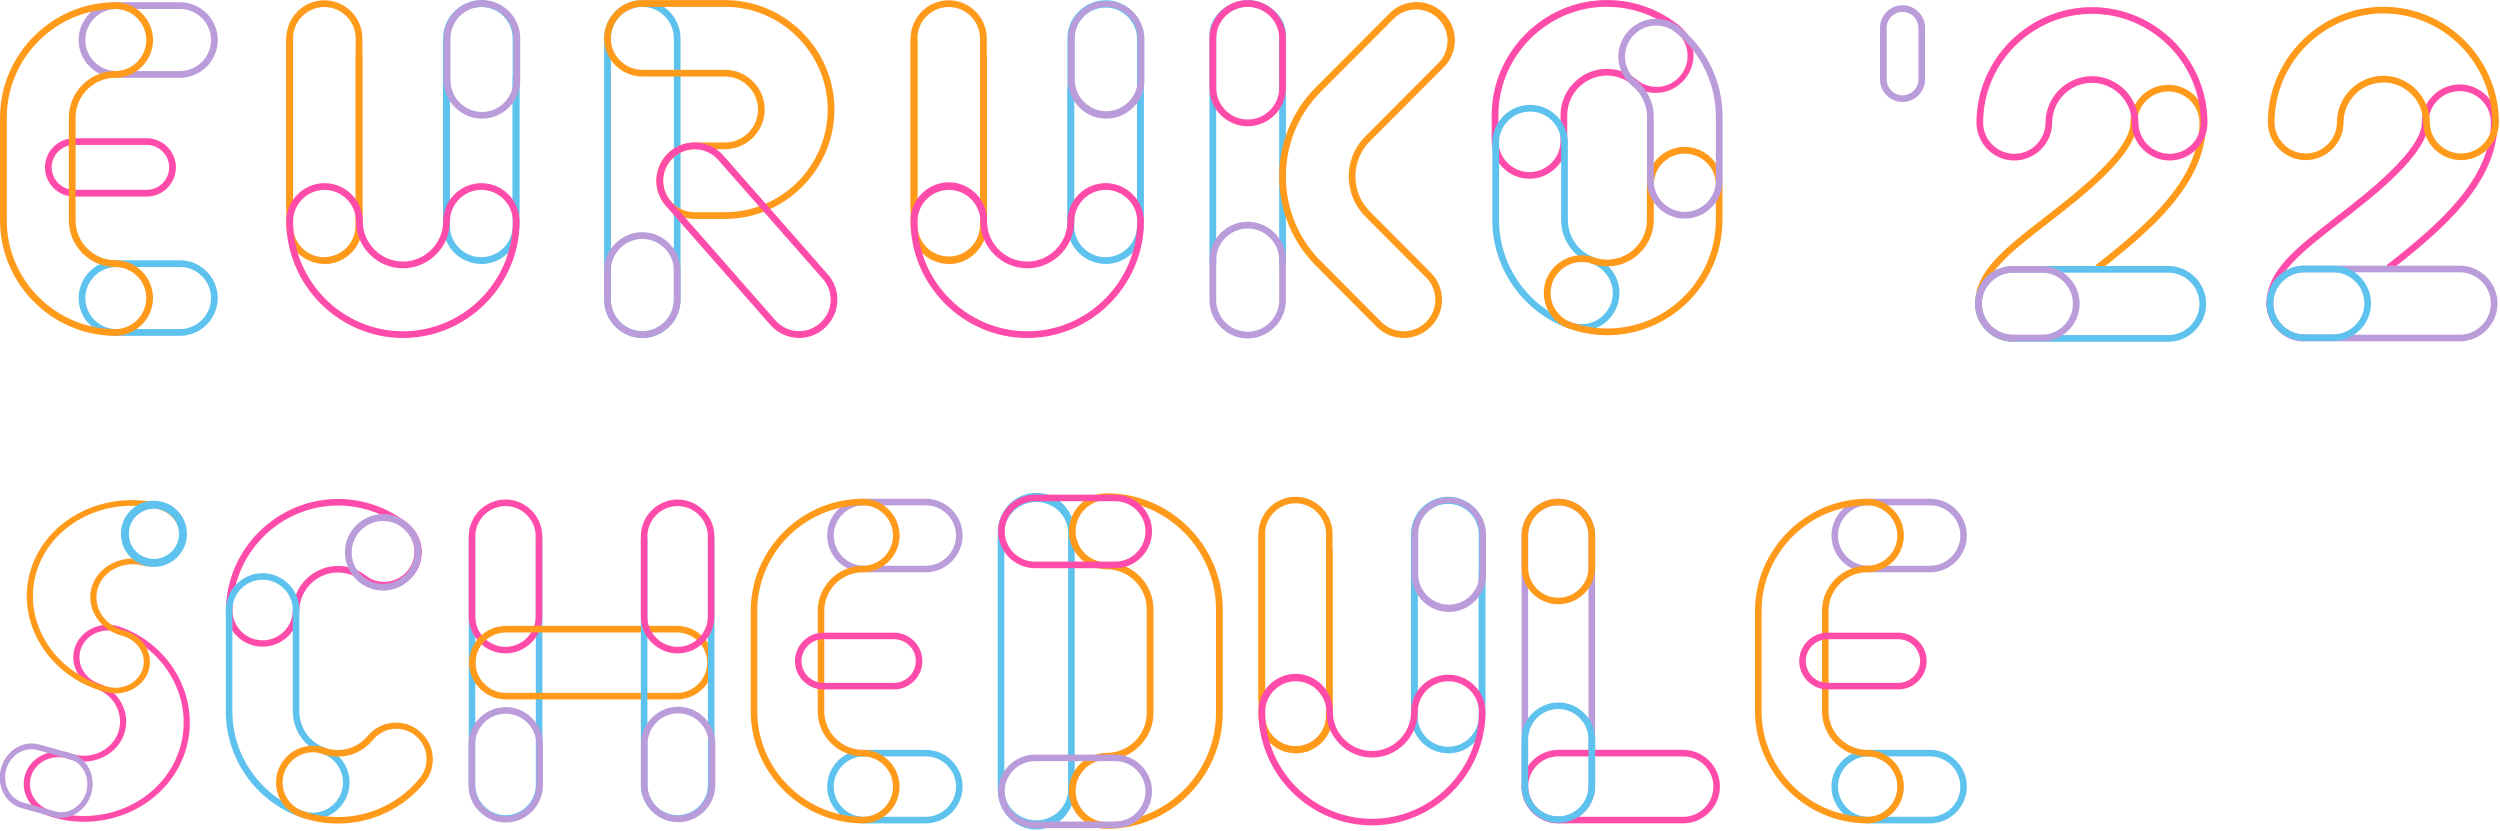 <?xml version="1.0" encoding="UTF-8" standalone="no"?>
<!DOCTYPE svg PUBLIC "-//W3C//DTD SVG 1.1//EN" "http://www.w3.org/Graphics/SVG/1.1/DTD/svg11.dtd">
<svg width="100%" height="100%" viewBox="0 0 942 313" version="1.1" xmlns="http://www.w3.org/2000/svg" xmlns:xlink="http://www.w3.org/1999/xlink" xml:space="preserve" xmlns:serif="http://www.serif.com/" style="fill-rule:evenodd;clip-rule:evenodd;stroke-linecap:round;stroke-linejoin:round;stroke-miterlimit:1.5;">
    <g transform="matrix(1,0,0,1,-34.625,-137.876)">
        <g transform="matrix(0.838,0,0,0.838,-24.808,153.149)">
            <g transform="matrix(0.843,0,0,0.843,-189.311,54.984)">
                <g transform="matrix(1,0,0,1,385.484,-38.169)">
                    <path d="M192.84,389.64C182.077,389.624 173.23,380.763 173.23,370L173.23,238.11L176.73,238.11L176.73,370C176.73,378.851 184.014,386.135 192.865,386.135C201.716,386.135 209,378.851 209,370L209,238.11L212.5,238.11L212.5,370C212.5,380.774 203.634,389.64 192.86,389.64L192.84,389.64Z" style="fill:rgb(94,194,238);fill-rule:nonzero;"/>
                </g>
                <g transform="matrix(1,0,0,1,385.484,-38.169)">
                    <path d="M192.84,299.84C182.088,299.824 173.246,290.982 173.23,280.23L173.23,237.37C173.23,226.612 182.082,217.76 192.84,217.76C203.598,217.76 212.45,226.612 212.45,237.37L212.45,280.23C212.434,290.982 203.592,299.824 192.84,299.84ZM192.84,221.26C184.006,221.271 176.741,228.536 176.73,237.37L176.73,280.23C176.73,289.068 184.002,296.34 192.84,296.34C201.678,296.34 208.95,289.068 208.95,280.23L208.95,237.37C208.939,228.536 201.674,221.271 192.84,221.26Z" style="fill:rgb(255,76,171);fill-rule:nonzero;"/>
                </g>
                <g transform="matrix(1,0,0,1,431.295,30.516)">
                    <path d="M238.48,255.7L147.2,255.7C136.442,255.7 127.59,246.848 127.59,236.09C127.59,225.332 136.442,216.48 147.2,216.48L238.48,216.48C249.238,216.48 258.09,225.332 258.09,236.09C258.09,246.848 249.238,255.7 238.48,255.7ZM147.2,220C138.362,220 131.09,227.272 131.09,236.11C131.09,244.948 138.362,252.22 147.2,252.22L238.48,252.22C247.318,252.22 254.59,244.948 254.59,236.11C254.59,227.272 247.318,220 238.48,220L147.2,220Z" style="fill:rgb(255,154,27);fill-rule:nonzero;"/>
                </g>
                <g transform="matrix(1,0,0,1,49.451,-141.678)">
                    <path d="M529,493.56C518.12,493.555 509.166,484.61 509.15,473.73L509.15,451.83C509.15,440.946 518.106,431.99 528.99,431.99C539.874,431.99 548.83,440.946 548.83,451.83L548.83,473.73C548.819,484.604 539.874,493.549 529,493.56ZM529,435.5C520.04,435.505 512.666,442.87 512.65,451.83L512.65,473.73C512.65,482.694 520.026,490.07 528.99,490.07C537.954,490.07 545.33,482.694 545.33,473.73L545.33,451.83C545.319,442.876 537.954,435.511 529,435.5Z" style="fill:rgb(186,156,219);fill-rule:nonzero;"/>
                </g>
                <g transform="matrix(1,0,0,1,477.289,-38.169)">
                    <path d="M192.84,389.64C182.077,389.624 173.23,380.763 173.23,370L173.23,238.11L176.73,238.11L176.73,370C176.73,378.851 184.014,386.135 192.865,386.135C201.716,386.135 209,378.851 209,370L209,238.11L212.5,238.11L212.5,370C212.5,380.774 203.634,389.64 192.86,389.64L192.84,389.64Z" style="fill:rgb(94,194,238);fill-rule:nonzero;"/>
                </g>
                <g transform="matrix(1,0,0,1,477.289,-38.169)">
                    <path d="M192.84,299.84C182.088,299.824 173.246,290.982 173.23,280.23L173.23,237.37C173.23,226.612 182.082,217.76 192.84,217.76C203.598,217.76 212.45,226.612 212.45,237.37L212.45,280.23C212.434,290.982 203.592,299.824 192.84,299.84ZM192.84,221.26C184.006,221.271 176.741,228.536 176.73,237.37L176.73,280.23C176.73,289.068 184.002,296.34 192.84,296.34C201.678,296.34 208.95,289.068 208.95,280.23L208.95,237.37C208.939,228.536 201.674,221.271 192.84,221.26Z" style="fill:rgb(255,76,171);fill-rule:nonzero;"/>
                </g>
                <g transform="matrix(1,0,0,1,141.427,-141.877)">
                    <path d="M529,493.56C518.12,493.555 509.166,484.61 509.15,473.73L509.15,451.83C509.15,440.946 518.106,431.99 528.99,431.99C539.874,431.99 548.83,440.946 548.83,451.83L548.83,473.73C548.819,484.604 539.874,493.549 529,493.56ZM529,435.5C520.04,435.505 512.666,442.87 512.65,451.83L512.65,473.73C512.65,482.694 520.026,490.07 528.99,490.07C537.954,490.07 545.33,482.694 545.33,473.73L545.33,451.83C545.319,442.876 537.954,435.511 529,435.5Z" style="fill:rgb(186,156,219);fill-rule:nonzero;"/>
                </g>
            </g>
            <g transform="matrix(0.843,0,0,0.843,39.856,35.972)">
                <g transform="matrix(0.681,0,0,0.94,161.844,11.482)">
                    <path d="M655.599,221.594C655.599,210.586 643.254,201.648 628.049,201.648C612.844,201.648 600.499,210.586 600.499,221.594L600.499,367.525C600.499,378.534 612.844,387.471 628.049,387.471C643.254,387.471 655.599,378.534 655.599,367.525L655.599,221.594Z" style="fill:none;stroke:rgb(94,194,238);stroke-width:5.18px;"/>
                </g>
                <g transform="matrix(-1.034,0,0,1.034,946.218,198.277)">
                    <path d="M308.5,173.64C275.715,173.602 248.748,146.635 248.71,113.85L248.71,60.29C248.748,27.505 275.715,0.538 308.5,0.5C319.258,0.5 328.11,9.352 328.11,20.11C328.11,30.868 319.258,39.72 308.5,39.72C297.224,39.736 287.951,49.014 287.94,60.29L287.94,113.85C287.951,125.126 297.224,134.404 308.5,134.42C319.258,134.42 328.11,143.272 328.11,154.03C328.11,164.788 319.258,173.64 308.5,173.64ZM308.5,4C277.635,4.038 252.248,29.425 252.21,60.29L252.21,113.85C252.248,144.715 277.635,170.102 308.5,170.14C317.338,170.14 324.61,162.868 324.61,154.03C324.61,145.192 317.338,137.92 308.5,137.92C295.304,137.904 284.451,127.046 284.44,113.85L284.44,60.29C284.451,47.094 295.304,36.236 308.5,36.22C317.338,36.22 324.61,28.948 324.61,20.11C324.61,11.272 317.338,4 308.5,4Z" style="fill:rgb(255,154,27);fill-rule:nonzero;"/>
                </g>
                <g transform="matrix(6.12323e-17,1,-1,6.12323e-17,869.079,26.316)">
                    <path d="M192.84,299.84C182.088,299.824 173.246,290.982 173.23,280.23L173.23,237.37C173.23,226.612 182.082,217.76 192.84,217.76C203.598,217.76 212.45,226.612 212.45,237.37L212.45,280.23C212.434,290.982 203.592,299.824 192.84,299.84ZM192.84,221.26C184.006,221.271 176.741,228.536 176.73,237.37L176.73,280.23C176.73,289.068 184.002,296.34 192.84,296.34C201.678,296.34 208.95,289.068 208.95,280.23L208.95,237.37C208.939,228.536 201.674,221.271 192.84,221.26Z" style="fill:rgb(255,76,171);fill-rule:nonzero;"/>
                </g>
                <g transform="matrix(6.12323e-17,1,-1,6.12323e-17,869.079,164.967)">
                    <path d="M192.84,299.84C182.088,299.824 173.246,290.982 173.23,280.23L173.23,237.37C173.23,226.612 182.082,217.76 192.84,217.76C203.598,217.76 212.45,226.612 212.45,237.37L212.45,280.23C212.434,290.982 203.592,299.824 192.84,299.84ZM192.84,221.26C184.006,221.271 176.741,228.536 176.73,237.37L176.73,280.23C176.73,289.068 184.002,296.34 192.84,296.34C201.678,296.34 208.95,289.068 208.95,280.23L208.95,237.37C208.939,228.536 201.674,221.271 192.84,221.26Z" style="fill:rgb(186,156,219);fill-rule:nonzero;"/>
                </g>
            </g>
            <g transform="matrix(0.843,0,0,0.843,-102.326,-118.488)">
                <g transform="matrix(1,0,0,1,-200.169,385.068)">
                    <path d="M545.76,78.8C535.236,78.789 526.498,70.318 526.16,59.8L526.16,59.24C526.519,26.686 553.354,0.08 585.91,0L586,0C599.645,0.019 612.88,4.711 623.49,13.29C628.019,17.015 630.65,22.579 630.653,28.443C630.653,39.201 621.801,48.053 611.043,48.053C606.599,48.053 602.284,46.543 598.81,43.77C595.155,40.828 590.602,39.223 585.91,39.222C574.634,39.222 565.352,48.494 565.34,59.77C565.018,70.292 556.287,78.778 545.76,78.8ZM529.65,59.41C529.71,68.206 536.964,75.41 545.76,75.41C554.598,75.41 561.87,68.138 561.87,59.3L561.87,59.19C562.199,46.225 572.953,35.74 585.922,35.74C591.405,35.74 596.727,37.614 601,41.05C603.778,43.116 607.15,44.232 610.612,44.232C619.45,44.232 626.722,36.959 626.722,28.122C626.722,23.506 624.738,19.106 621.28,16.05C611.3,7.963 598.845,3.532 586,3.5L585.88,3.5C555.184,3.581 529.906,28.715 529.65,59.41Z" style="fill:rgb(255,76,171);fill-rule:nonzero;"/>
                </g>
                <g transform="matrix(1,0,0,1,-200.169,385.068)">
                    <path d="M572.54,170.87C570.312,170.869 568.1,170.486 566,169.74C542.125,161.272 526.09,138.532 526.13,113.2L526.13,59.2C526.13,48.442 534.982,39.59 545.74,39.59C556.498,39.59 565.35,48.442 565.35,59.2L565.35,113.26C565.324,121.996 570.848,129.845 579.08,132.77C586.889,135.541 592.138,142.974 592.138,151.26C592.138,162.015 583.295,170.868 572.54,170.88L572.54,170.87ZM545.74,43.08C536.906,43.091 529.641,50.356 529.63,59.19L529.63,113.19C529.592,137.04 544.691,158.45 567.17,166.42C568.895,167.03 570.711,167.341 572.54,167.341C581.378,167.341 588.651,160.068 588.651,151.23C588.651,144.419 584.332,138.31 577.91,136.04C568.284,132.621 561.824,123.445 561.85,113.23L561.85,59.19C561.839,50.356 554.574,43.091 545.74,43.08Z" style="fill:rgb(94,194,238);fill-rule:nonzero;"/>
                </g>
                <g transform="matrix(1,0,0,1,-200.169,385.068)">
                    <path d="M586,173.14L585.78,173.14C579.045,173.141 572.358,171.991 566.01,169.74C558.186,166.978 552.921,159.538 552.921,151.24C552.921,140.478 561.778,131.621 572.54,131.621C574.764,131.621 576.973,132 579.07,132.74C587.186,135.583 596.266,133.066 601.76,126.45C605.485,121.916 611.052,119.283 616.92,119.279C627.678,119.279 636.531,128.132 636.531,138.89C636.531,143.426 634.957,147.824 632.08,151.33C620.78,165.14 603.844,173.156 586,173.14ZM572.53,135.14L572.518,135.14C563.68,135.14 556.408,142.412 556.408,151.25C556.427,158.067 560.754,164.173 567.18,166.45C573.153,168.565 579.443,169.647 585.78,169.65L586,169.65C602.792,169.671 618.732,162.133 629.37,149.14C631.849,146.227 633.211,142.525 633.211,138.7C633.211,129.862 625.938,122.59 617.101,122.59C612.182,122.593 607.525,124.845 604.47,128.7C599.919,134.239 593.109,137.447 585.94,137.43L585.78,137.43C583.095,137.425 580.431,136.965 577.9,136.07C576.176,135.454 574.36,135.136 572.53,135.13L572.53,135.14Z" style="fill:rgb(255,154,27);fill-rule:nonzero;"/>
                </g>
                <g transform="matrix(1.049,0,0,1.049,-231.322,383.5)">
                    <path d="M611.25,48.11C600.575,48.11 591.79,39.325 591.79,28.65C591.79,17.975 600.575,9.19 611.25,9.19C621.925,9.19 630.71,17.975 630.71,28.65C630.699,39.321 621.921,48.099 611.25,48.11ZM611.25,12.69C602.473,12.69 595.25,19.913 595.25,28.69C595.25,37.467 602.473,44.69 611.25,44.69C620.027,44.69 627.25,37.467 627.25,28.69C627.25,19.913 620.027,12.69 611.25,12.69Z" style="fill:rgb(186,156,219);fill-rule:nonzero;"/>
                </g>
            </g>
            <g transform="matrix(0.889,0,0,0.84,-207.698,49.183)">
                <g transform="matrix(0.308,-0.833,-0.835,-0.318,916.975,625.069)">
                    <path d="M151.76,733.13C140.88,733.119 131.931,724.17 131.92,713.29C131.92,701.852 122.508,692.44 111.07,692.44C99.632,692.44 90.22,701.852 90.22,713.29C90.22,724.174 81.264,733.13 70.38,733.13C59.496,733.13 50.54,724.174 50.54,713.29C50.54,680.084 77.864,652.76 111.07,652.76C130.338,652.76 147.626,661.96 158.744,676.171C166.786,686.451 171.6,699.352 171.6,713.29C171.589,724.17 162.64,733.119 151.76,733.13ZM111.07,688.93C124.424,688.952 135.404,699.936 135.42,713.29C135.42,722.254 142.796,729.63 151.76,729.63C160.724,729.63 168.1,722.254 168.1,713.29C168.1,682.004 142.356,656.26 111.07,656.26C79.784,656.26 54.04,682.004 54.04,713.29C54.04,722.254 61.416,729.63 70.38,729.63C79.344,729.63 86.72,722.254 86.72,713.29C86.731,699.934 97.714,688.946 111.07,688.93Z" style="fill:rgb(255,76,171);fill-rule:nonzero;"/>
                </g>
                <g transform="matrix(-0.223,0.834,0.86,0.231,-173.74,-144.902)">
                    <path d="M304.475,732.94C293.595,732.929 284.646,723.98 284.635,713.1C284.635,701.662 275.223,692.25 263.785,692.25C252.347,692.25 242.935,701.662 242.935,713.1C242.935,723.984 233.979,732.94 223.095,732.94C212.211,732.94 203.255,723.984 203.255,713.1C203.255,679.894 230.579,652.57 263.785,652.57C296.991,652.57 324.315,679.894 324.315,713.1C324.304,723.98 315.355,732.929 304.475,732.94ZM263.785,688.74C277.139,688.762 288.119,699.746 288.135,713.1C288.135,722.064 295.511,729.44 304.475,729.44C313.439,729.44 320.815,722.064 320.815,713.1C320.815,681.814 295.071,656.07 263.785,656.07C232.499,656.07 206.755,681.814 206.755,713.1C206.755,722.064 214.131,729.44 223.095,729.44C232.059,729.44 239.435,722.064 239.435,713.1C239.446,699.744 250.429,688.756 263.785,688.74Z" style="fill:rgb(255,154,27);fill-rule:nonzero;"/>
                </g>
                <g transform="matrix(0.226,-0.858,0.742,0.219,-126.152,690.185)">
                    <path d="M529,493.56C518.12,493.555 509.166,484.61 509.15,473.73L509.15,451.83C509.15,440.946 518.106,431.99 528.99,431.99C539.874,431.99 548.83,440.946 548.83,451.83L548.83,473.73C548.819,484.604 539.874,493.549 529,493.56ZM529,435.5C520.04,435.505 512.666,442.87 512.65,451.83L512.65,473.73C512.65,482.694 520.026,490.07 528.99,490.07C537.954,490.07 545.33,482.694 545.33,473.73L545.33,451.83C545.319,442.876 537.954,435.511 529,435.5Z" style="fill:rgb(186,156,219);fill-rule:nonzero;"/>
                </g>
                <g transform="matrix(1.039,0,0,1.101,248.871,20.355)">
                    <circle cx="137.048" cy="168.166" r="14.139" style="fill:none;stroke:rgb(94,194,238);stroke-width:3.88px;"/>
                </g>
            </g>
            <g transform="matrix(0.843,0,0,0.843,-4.815,26.519)">
                <g transform="matrix(1,0,0,1,241.557,212.453)">
                    <path d="M342.1,39.72L309.1,39.72C298.342,39.72 289.49,30.868 289.49,20.11C289.49,9.352 298.342,0.5 309.1,0.5L342.1,0.5C352.858,0.5 361.71,9.352 361.71,20.11C361.71,30.868 352.858,39.72 342.1,39.72ZM309.1,4C300.262,4 292.99,11.272 292.99,20.11C292.99,28.948 300.262,36.22 309.1,36.22L342.1,36.22C350.938,36.22 358.21,28.948 358.21,20.11C358.21,11.272 350.938,4 342.1,4L309.1,4Z" style="fill:rgb(186,156,219);fill-rule:nonzero;"/>
                </g>
                <g transform="matrix(1,0,0,1,241.557,212.453)">
                    <path d="M342.1,173.64L309.1,173.64C298.342,173.64 289.49,164.788 289.49,154.03C289.49,143.272 298.342,134.42 309.1,134.42L342.1,134.42C352.858,134.42 361.71,143.272 361.71,154.03C361.71,164.788 352.858,173.64 342.1,173.64ZM309.1,137.92C300.262,137.92 292.99,145.192 292.99,154.03C292.99,162.868 300.262,170.14 309.1,170.14L342.1,170.14C350.938,170.14 358.21,162.868 358.21,154.03C358.21,145.192 350.938,137.92 342.1,137.92L309.1,137.92Z" style="fill:rgb(94,194,238);fill-rule:nonzero;"/>
                </g>
                <g transform="matrix(1,0,0,1,241.557,212.453)">
                    <path d="M308.5,173.64C275.715,173.602 248.748,146.635 248.71,113.85L248.71,60.29C248.748,27.505 275.715,0.538 308.5,0.5C319.258,0.5 328.11,9.352 328.11,20.11C328.11,30.868 319.258,39.72 308.5,39.72C297.224,39.736 287.951,49.014 287.94,60.29L287.94,113.85C287.951,125.126 297.224,134.404 308.5,134.42C319.258,134.42 328.11,143.272 328.11,154.03C328.11,164.788 319.258,173.64 308.5,173.64ZM308.5,4C277.635,4.038 252.248,29.425 252.21,60.29L252.21,113.85C252.248,144.715 277.635,170.102 308.5,170.14C317.338,170.14 324.61,162.868 324.61,154.03C324.61,145.192 317.338,137.92 308.5,137.92C295.304,137.904 284.451,127.046 284.44,113.85L284.44,60.29C284.451,47.094 295.304,36.236 308.5,36.22C317.338,36.22 324.61,28.948 324.61,20.11C324.61,11.272 317.338,4 308.5,4Z" style="fill:rgb(255,154,27);fill-rule:nonzero;"/>
                </g>
                <g transform="matrix(1,0,0,1,241.557,212.453)">
                    <path d="M325.12,102.2L287.43,102.2C279.124,102.2 272.29,95.366 272.29,87.06C272.29,78.754 279.124,71.92 287.43,71.92L325.12,71.92C333.426,71.92 340.26,78.754 340.26,87.06C340.26,95.366 333.426,102.2 325.12,102.2ZM287.43,75.42C281.044,75.42 275.79,80.674 275.79,87.06C275.79,93.446 281.044,98.7 287.43,98.7L325.12,98.7C331.506,98.7 336.76,93.446 336.76,87.06C336.76,80.674 331.506,75.42 325.12,75.42L287.43,75.42Z" style="fill:rgb(255,76,171);fill-rule:nonzero;"/>
                </g>
            </g>
            <g transform="matrix(0.843,0,0,0.843,446.755,26.519)">
                <g transform="matrix(1,0,0,1,241.557,212.453)">
                    <path d="M342.1,39.72L309.1,39.72C298.342,39.72 289.49,30.868 289.49,20.11C289.49,9.352 298.342,0.5 309.1,0.5L342.1,0.5C352.858,0.5 361.71,9.352 361.71,20.11C361.71,30.868 352.858,39.72 342.1,39.72ZM309.1,4C300.262,4 292.99,11.272 292.99,20.11C292.99,28.948 300.262,36.22 309.1,36.22L342.1,36.22C350.938,36.22 358.21,28.948 358.21,20.11C358.21,11.272 350.938,4 342.1,4L309.1,4Z" style="fill:rgb(186,156,219);fill-rule:nonzero;"/>
                </g>
                <g transform="matrix(1,0,0,1,241.557,212.453)">
                    <path d="M342.1,173.64L309.1,173.64C298.342,173.64 289.49,164.788 289.49,154.03C289.49,143.272 298.342,134.42 309.1,134.42L342.1,134.42C352.858,134.42 361.71,143.272 361.71,154.03C361.71,164.788 352.858,173.64 342.1,173.64ZM309.1,137.92C300.262,137.92 292.99,145.192 292.99,154.03C292.99,162.868 300.262,170.14 309.1,170.14L342.1,170.14C350.938,170.14 358.21,162.868 358.21,154.03C358.21,145.192 350.938,137.92 342.1,137.92L309.1,137.92Z" style="fill:rgb(94,194,238);fill-rule:nonzero;"/>
                </g>
                <g transform="matrix(1,0,0,1,241.557,212.453)">
                    <path d="M308.5,173.64C275.715,173.602 248.748,146.635 248.71,113.85L248.71,60.29C248.748,27.505 275.715,0.538 308.5,0.5C319.258,0.5 328.11,9.352 328.11,20.11C328.11,30.868 319.258,39.72 308.5,39.72C297.224,39.736 287.951,49.014 287.94,60.29L287.94,113.85C287.951,125.126 297.224,134.404 308.5,134.42C319.258,134.42 328.11,143.272 328.11,154.03C328.11,164.788 319.258,173.64 308.5,173.64ZM308.5,4C277.635,4.038 252.248,29.425 252.21,60.29L252.21,113.85C252.248,144.715 277.635,170.102 308.5,170.14C317.338,170.14 324.61,162.868 324.61,154.03C324.61,145.192 317.338,137.92 308.5,137.92C295.304,137.904 284.451,127.046 284.44,113.85L284.44,60.29C284.451,47.094 295.304,36.236 308.5,36.22C317.338,36.22 324.61,28.948 324.61,20.11C324.61,11.272 317.338,4 308.5,4Z" style="fill:rgb(255,154,27);fill-rule:nonzero;"/>
                </g>
                <g transform="matrix(1,0,0,1,241.557,212.453)">
                    <path d="M325.12,102.2L287.43,102.2C279.124,102.2 272.29,95.366 272.29,87.06C272.29,78.754 279.124,71.92 287.43,71.92L325.12,71.92C333.426,71.92 340.26,78.754 340.26,87.06C340.26,95.366 333.426,102.2 325.12,102.2ZM287.43,75.42C281.044,75.42 275.79,80.674 275.79,87.06C275.79,93.446 281.044,98.7 287.43,98.7L325.12,98.7C331.506,98.7 336.76,93.446 336.76,87.06C336.76,80.674 331.506,75.42 325.12,75.42L287.43,75.42Z" style="fill:rgb(255,76,171);fill-rule:nonzero;"/>
                </g>
            </g>
            <g transform="matrix(0.843,0,0,0.843,-3.721,28.197)">
                <g transform="matrix(1,0,0,1,8.346,-222.213)">
                    <path d="M771.21,568.94L771.21,565.44L771.31,565.44C780.217,565.374 787.499,558.007 787.46,549.1L787.46,451.85C787.46,442.936 780.124,435.6 771.21,435.6C762.296,435.6 754.96,442.936 754.96,451.85L754.96,540.85L751.46,540.85L751.46,451.85C751.46,441.015 760.375,432.1 771.21,432.1C782.045,432.1 790.96,441.015 790.96,451.85L790.96,549.09C791.004,559.92 782.14,568.874 771.31,568.94L771.21,568.94Z" style="fill:rgb(255,154,27);fill-rule:nonzero;"/>
                </g>
                <g transform="matrix(1,0,0,1,8.346,-222.213)">
                    <path d="M771.2,568.94C760.37,568.929 751.461,560.02 751.45,549.19L751.45,452L755,452L755,549.24C755.217,558.005 762.487,565.097 771.255,565.097C780.023,565.097 787.293,558.005 787.51,549.24L787.51,460.24L791,460.24L791,549.24C790.962,560.07 782.03,568.957 771.2,568.94Z" style="fill:rgb(255,154,27);fill-rule:nonzero;"/>
                </g>
                <g transform="matrix(1,0,0,1,8.346,-222.213)">
                    <path d="M852.57,568.94C841.787,568.918 832.906,560.083 832.83,549.3L832.83,477.85L836.33,477.85L836.33,549.29C836.395,558.163 843.707,565.429 852.58,565.44L852.67,565.44C861.584,565.435 868.919,558.104 868.93,549.19L868.93,472L872.43,472L872.43,549.24C872.419,560.07 863.51,568.979 852.68,568.99L852.57,568.94Z" style="fill:rgb(94,194,238);fill-rule:nonzero;"/>
                </g>
                <g transform="matrix(1,0,0,1,8.346,-222.213)">
                    <path d="M836.33,549.09L832.83,549.09L832.83,451.85C832.846,441.01 841.77,432.1 852.61,432.1L852.7,432.1C863.485,432.116 872.369,440.955 872.44,451.74L872.44,543.19L868.94,543.19L868.94,451.75C868.697,442.976 861.414,435.891 852.636,435.891C843.821,435.891 836.52,443.037 836.33,451.85L836.33,549.09Z" style="fill:rgb(94,194,238);fill-rule:nonzero;"/>
                </g>
                <g transform="matrix(1,0,0,1,8.346,-222.213)">
                    <path d="M853,493.56C842.118,493.56 833.161,484.612 833.15,473.73L833.15,451.83C833.391,441.117 842.269,432.435 852.985,432.435C863.701,432.435 872.579,441.117 872.82,451.83L872.82,473.73C872.815,484.603 863.873,493.549 853,493.56ZM853,435.5C844.038,435.5 836.661,442.868 836.65,451.83L836.65,473.73C836.868,482.539 844.174,489.666 852.985,489.666C861.796,489.666 869.102,482.539 869.32,473.73L869.32,451.83C869.309,442.88 861.95,435.516 853,435.5Z" style="fill:rgb(186,156,219);fill-rule:nonzero;"/>
                </g>
                <g transform="matrix(1,0,0,1,8.346,-222.213)">
                    <path d="M812,607.39C778.798,607.357 751.484,580.052 751.44,546.85C751.437,546.702 751.435,546.553 751.435,546.405C751.435,535.521 760.391,526.565 771.275,526.565C782.159,526.565 791.115,535.521 791.115,546.405C791.115,546.553 791.113,546.702 791.11,546.85C791.126,558.299 800.551,567.71 812,567.71C823.44,567.705 832.85,558.29 832.85,546.85L832.85,546.84C832.85,535.956 841.806,527 852.69,527C863.574,527 872.53,535.956 872.53,546.84L872.53,546.86C872.53,580.066 845.206,607.39 812,607.39ZM771.27,530.51C762.337,530.559 755.011,537.917 755,546.85C755,578.138 780.747,603.885 812.035,603.885C843.323,603.885 869.07,578.138 869.07,546.85C869.07,537.886 861.694,530.51 852.73,530.51C843.766,530.51 836.39,537.886 836.39,546.85C836.39,560.214 825.394,571.21 812.03,571.21C798.666,571.21 787.67,560.214 787.67,546.85C787.659,537.883 780.277,530.51 771.31,530.51L771.27,530.51Z" style="fill:rgb(255,76,171);fill-rule:nonzero;"/>
                </g>
            </g>
            <g transform="matrix(0.843,0,0,0.843,30.971,37.657)">
                <g transform="matrix(1,0,0,1,457.454,199.234)">
                    <path d="M421.14,173.64C410.377,173.624 401.53,164.763 401.53,154L401.53,20.11C401.53,9.352 410.382,0.5 421.14,0.5C431.898,0.5 440.75,9.352 440.75,20.11L440.75,154C440.75,164.763 431.903,173.624 421.14,173.64ZM421.14,4C412.295,3.995 405.011,11.265 405,20.11L405,154C405,162.838 412.272,170.11 421.11,170.11C429.948,170.11 437.22,162.838 437.22,154L437.22,20.11C437.209,11.288 429.962,4.027 421.14,4Z" style="fill:rgb(186,156,219);fill-rule:nonzero;"/>
                </g>
                <g transform="matrix(1,0,0,1,457.454,199.234)">
                    <path d="M487.72,173.64L421.14,173.64C410.382,173.64 401.53,164.788 401.53,154.03C401.53,143.272 410.382,134.42 421.14,134.42L487.72,134.42C498.478,134.42 507.33,143.272 507.33,154.03C507.33,164.788 498.478,173.64 487.72,173.64ZM421.14,137.92C412.302,137.92 405.03,145.192 405.03,154.03C405.03,162.868 412.302,170.14 421.14,170.14L487.72,170.14C496.558,170.14 503.83,162.868 503.83,154.03C503.83,145.192 496.558,137.92 487.72,137.92L421.14,137.92Z" style="fill:rgb(255,76,171);fill-rule:nonzero;"/>
                </g>
                <g transform="matrix(1,0,0,1,457.454,199.234)">
                    <path d="M421.14,56.8C410.388,56.784 401.546,47.942 401.53,37.19L401.53,20.11C401.53,9.352 410.382,0.5 421.14,0.5C431.898,0.5 440.75,9.352 440.75,20.11L440.75,37.19C440.734,47.942 431.892,56.784 421.14,56.8ZM421.14,4C412.295,3.995 405.011,11.265 405,20.11L405,37.19C405,46.028 412.272,53.3 421.11,53.3C429.948,53.3 437.22,46.028 437.22,37.19L437.22,20.11C437.209,11.288 429.962,4.027 421.14,4Z" style="fill:rgb(255,154,27);fill-rule:nonzero;"/>
                </g>
                <g transform="matrix(1,0,0,1,457.454,199.234)">
                    <path d="M421.14,173.38C410.388,173.364 401.546,164.522 401.53,153.77L401.53,128.77C401.53,118.012 410.382,109.16 421.14,109.16C431.898,109.16 440.75,118.012 440.75,128.77L440.75,153.77C440.734,164.522 431.892,173.364 421.14,173.38ZM421.14,112.66C412.295,112.655 405.011,119.925 405,128.77L405,153.77C405,162.608 412.272,169.88 421.11,169.88C429.948,169.88 437.22,162.608 437.22,153.77L437.22,128.77C437.209,119.948 429.962,112.687 421.14,112.66Z" style="fill:rgb(94,194,238);fill-rule:nonzero;"/>
                </g>
            </g>
        </g>
        <g transform="matrix(0.726,0,0,0.726,4.149,118.94)">
            <g transform="matrix(1,0,0,1,-237.118,-406.705)">
                <path d="M355.26,534.82L317.56,534.82C309.254,534.82 302.42,527.986 302.42,519.68C302.42,511.374 309.254,504.54 317.56,504.54L355.26,504.54C363.566,504.54 370.4,511.374 370.4,519.68C370.4,527.986 363.566,534.82 355.26,534.82ZM317.56,508C311.174,508 305.92,513.254 305.92,519.64C305.92,526.026 311.174,531.28 317.56,531.28L355.26,531.28C361.646,531.28 366.9,526.026 366.9,519.64C366.9,513.254 361.646,508 355.26,508L317.56,508Z" style="fill:rgb(255,76,171);fill-rule:nonzero;"/>
            </g>
            <g transform="matrix(1,0,0,1,-237.118,-406.705)">
                <path d="M1072.9,525.58C1062.16,525.564 1053.32,516.74 1053.29,506L1053.29,492.59C1053.33,459.805 1080.3,432.838 1113.08,432.8L1113.19,432.8C1126.84,432.819 1140.07,437.511 1150.68,446.09C1155.34,449.811 1158.05,455.457 1158.06,461.417C1158.06,472.174 1149.2,481.027 1138.45,481.027C1133.91,481.027 1129.51,479.451 1126,476.57C1122.34,473.624 1117.79,472.017 1113.09,472.017C1101.81,472.017 1092.53,481.29 1092.51,492.57L1092.51,506C1092.48,516.74 1083.64,525.564 1072.9,525.58ZM1113.08,436.3C1082.21,436.333 1056.82,461.723 1056.79,492.59L1056.79,506C1056.79,514.838 1064.06,522.11 1072.9,522.11C1081.74,522.11 1089.01,514.838 1089.01,506L1089.01,492.59C1089.02,479.384 1099.88,468.519 1113.09,468.519C1118.59,468.519 1123.92,470.401 1128.2,473.85C1131.14,476.45 1134.94,477.887 1138.87,477.888C1147.71,477.888 1154.98,470.616 1154.98,461.778C1154.98,456.688 1152.57,451.887 1148.48,448.85C1138.49,440.775 1126.03,436.358 1113.19,436.34L1113.08,436.3Z" style="fill:rgb(255,76,171);fill-rule:nonzero;"/>
            </g>
            <g transform="matrix(1,0,0,1,-236.852,-405.878)">
                <path d="M372.24,472.34L339.24,472.34C328.482,472.34 319.63,463.488 319.63,452.73C319.63,441.972 328.482,433.12 339.24,433.12L372.24,433.12C382.998,433.12 391.85,441.972 391.85,452.73C391.85,463.488 382.998,472.34 372.24,472.34ZM339.24,436.62C330.402,436.62 323.13,443.892 323.13,452.73C323.13,461.568 330.402,468.84 339.24,468.84L372.24,468.84C381.078,468.84 388.35,461.568 388.35,452.73C388.35,443.892 381.078,436.62 372.24,436.62L339.24,436.62Z" style="fill:rgb(186,156,219);fill-rule:nonzero;"/>
            </g>
            <g transform="matrix(1,0,0,1,-236.852,-405.878)">
                <path d="M372.24,606.26L339.24,606.26C328.482,606.26 319.63,597.408 319.63,586.65C319.63,575.892 328.482,567.04 339.24,567.04L372.24,567.04C382.998,567.04 391.85,575.892 391.85,586.65C391.85,597.408 382.998,606.26 372.24,606.26ZM339.24,570.54C330.402,570.54 323.13,577.812 323.13,586.65C323.13,595.488 330.402,602.76 339.24,602.76L372.24,602.76C381.078,602.76 388.35,595.488 388.35,586.65C388.35,577.812 381.078,570.54 372.24,570.54L339.24,570.54Z" style="fill:rgb(94,194,238);fill-rule:nonzero;"/>
            </g>
            <g transform="matrix(1,0,0,1,-236.852,-405.878)">
                <path d="M338.64,606.26C305.855,606.222 278.888,579.255 278.85,546.47L278.85,492.91C278.888,460.125 305.855,433.158 338.64,433.12C349.398,433.12 358.25,441.972 358.25,452.73C358.25,463.488 349.398,472.34 338.64,472.34C327.362,472.356 318.086,481.632 318.07,492.91L318.07,546.47C318.108,557.733 327.377,566.984 338.64,567C349.398,567 358.25,575.852 358.25,586.61C358.25,597.368 349.398,606.22 338.64,606.22L338.64,606.26ZM338.64,436.62C307.773,436.653 282.383,462.043 282.35,492.91L282.35,546.47C282.383,577.337 307.773,602.727 338.64,602.76C347.478,602.76 354.75,595.488 354.75,586.65C354.75,577.812 347.478,570.54 338.64,570.54C325.442,570.524 314.586,559.668 314.57,546.47L314.57,492.91C314.586,479.712 325.442,468.856 338.64,468.84C347.478,468.84 354.75,461.568 354.75,452.73C354.75,443.892 347.478,436.62 338.64,436.62Z" style="fill:rgb(255,154,27);fill-rule:nonzero;"/>
            </g>
            <g transform="matrix(1,0,0,1,-236.852,-405.878)">
                <path d="M612.22,607.38C601.34,607.375 592.386,598.43 592.37,587.55L592.37,451.85C592.375,440.97 601.32,432.016 612.2,432C623.072,432.016 632.014,440.958 632.03,451.83L632.03,587.53C632.03,598.404 623.094,607.358 612.22,607.38ZM612.22,435.52C603.266,435.531 595.901,442.896 595.89,451.85L595.89,587.55C595.89,596.514 603.266,603.89 612.23,603.89C621.194,603.89 628.57,596.514 628.57,587.55L628.57,451.85C628.559,442.896 621.194,435.531 612.24,435.52L612.22,435.52ZM946.23,570L942.73,570L942.73,449.85C942.73,443.09 935.73,435.52 926.4,435.52C917.07,435.52 910.05,443.09 910.05,449.85L910.05,569.26L906.55,569.26L906.55,449.85C906.55,440.52 916,432.02 926.38,432.02C936.76,432.02 946.23,440.52 946.23,449.85L946.23,570Z" style="fill:rgb(94,194,238);fill-rule:nonzero;"/>
            </g>
            <g transform="matrix(1,0,0,1,-236.852,-405.878)">
                <path d="M926.4,497.5C915.52,497.495 906.566,488.55 906.55,477.67L906.55,451.85C906.555,440.97 915.5,432.016 926.38,432C937.252,432.016 946.194,440.958 946.21,451.83L946.21,477.65C946.21,488.524 937.274,497.478 926.4,497.5ZM926.4,435.5C917.446,435.511 910.081,442.876 910.07,451.83L910.07,477.65C910.07,486.614 917.446,493.99 926.41,493.99C935.374,493.99 942.75,486.614 942.75,477.65L942.75,451.85C942.739,442.896 935.374,435.531 926.42,435.52L926.4,435.5Z" style="fill:rgb(255,76,171);fill-rule:nonzero;"/>
            </g>
            <g transform="matrix(1,0,0,1,-236.852,-405.878)">
                <path d="M1007.4,607.39C1002.12,607.404 997.054,605.299 993.34,601.55L961.7,569.79C936.384,544.397 936.384,502.693 961.7,477.3L999.7,439.2C1003.45,435.261 1008.65,433.027 1014.08,433.025C1024.97,433.025 1033.92,441.982 1033.92,452.865C1033.92,458.276 1031.71,463.458 1027.8,467.2L989.8,505.32C979.814,515.311 979.814,531.749 989.8,541.74L1021.47,573.53C1025.17,577.248 1027.25,582.285 1027.25,587.53C1027.25,598.414 1018.3,607.37 1007.41,607.37L1007.41,607.37L1007.4,607.39ZM1013.76,436.88C1009.42,436.874 1005.25,438.599 1002.19,441.67L964.19,479.77C940.225,503.807 940.225,543.283 964.19,567.32L995.83,599.08C998.898,602.158 1003.07,603.891 1007.42,603.892C1016.38,603.892 1023.77,596.51 1023.77,587.54C1023.77,583.216 1022.05,579.064 1019,576L987.33,544.22C975.985,532.867 975.985,514.193 987.33,502.84L1025.33,464.73C1028.39,461.668 1030.1,457.516 1030.11,453.19C1030.11,444.232 1022.73,436.86 1013.78,436.86L1013.76,436.86L1013.76,436.88ZM655.12,545.59L639.34,545.59C628.456,545.59 619.5,536.634 619.5,525.75C619.5,514.866 628.456,505.91 639.34,505.91L655.12,505.91C664.506,505.91 672.23,498.186 672.23,488.8C672.23,479.414 664.506,471.69 655.12,471.69L612.2,471.69C601.316,471.69 592.36,462.734 592.36,451.85C592.36,440.966 601.316,432.01 612.2,432.01L655.12,432.01C686.274,432.01 711.91,457.646 711.91,488.8C711.91,519.954 686.274,545.59 655.12,545.59ZM639.34,509.41C630.376,509.41 623,516.786 623,525.75C623,534.714 630.376,542.09 639.34,542.09L655.12,542.09C684.354,542.09 708.41,518.034 708.41,488.8C708.41,459.566 684.354,435.51 655.12,435.51L612.2,435.51C603.236,435.51 595.86,442.886 595.86,451.85C595.86,460.814 603.236,468.19 612.2,468.19L655.12,468.19C666.426,468.19 675.73,477.494 675.73,488.8C675.73,500.106 666.426,509.41 655.12,509.41L639.34,509.41Z" style="fill:rgb(255,154,27);fill-rule:nonzero;"/>
            </g>
            <g transform="matrix(1,0,0,1,-236.852,-405.878)">
                <path d="M693.61,607.37C687.901,607.367 682.461,604.906 678.69,600.62L624.43,538.84C621.253,535.22 619.5,530.566 619.499,525.75C619.499,514.866 628.456,505.909 639.34,505.909C645.046,505.911 650.484,508.373 654.25,512.66L708.51,574.44C711.687,578.06 713.44,582.714 713.441,587.53C713.441,598.411 704.491,607.365 693.61,607.37ZM639.32,509.37C630.364,509.381 623,516.754 623,525.71C623,529.676 624.443,533.51 627.06,536.49L681.32,598.27C684.422,601.8 688.9,603.828 693.6,603.83C702.564,603.83 709.94,596.454 709.94,587.49C709.94,583.524 708.496,579.691 705.88,576.71L651.62,515C648.766,511.739 644.725,509.747 640.4,509.47L639.32,509.37Z" style="fill:rgb(255,76,171);fill-rule:nonzero;"/>
            </g>
            <g transform="matrix(1,0,0,1,-236.852,-405.878)">
                <path d="M612.22,607.36C601.34,607.355 592.386,598.41 592.37,587.53L592.37,572.29C592.386,561.418 601.328,552.476 612.2,552.46C623.072,552.476 632.014,561.418 632.03,572.29L632.03,587.53C632.014,598.395 623.085,607.333 612.22,607.36ZM612.22,555.96C603.266,555.971 595.901,563.336 595.89,572.29L595.89,587.53C595.89,596.494 603.266,603.87 612.23,603.87C621.194,603.87 628.57,596.494 628.57,587.53L628.57,572.29C628.537,563.343 621.167,556 612.22,556L612.22,555.96ZM926.4,607.62C915.52,607.615 906.566,598.67 906.55,587.79L906.55,566.89C906.55,556.006 915.506,547.05 926.39,547.05C937.274,547.05 946.23,556.006 946.23,566.89L946.23,587.79C946.214,598.662 937.272,607.604 926.4,607.62ZM926.4,550.56C917.44,550.565 910.066,557.93 910.05,566.89L910.05,587.79C910.05,596.754 917.426,604.13 926.39,604.13C935.354,604.13 942.73,596.754 942.73,587.79L942.73,566.89C942.719,557.936 935.354,550.571 926.4,550.56Z" style="fill:rgb(186,156,219);fill-rule:nonzero;"/>
            </g>
            <g transform="matrix(1,0,0,1,-236.852,-405.878)">
                <path d="M771.21,568.94L771.21,565.44L771.31,565.44C780.217,565.374 787.499,558.007 787.46,549.1L787.46,451.85C787.46,442.936 780.124,435.6 771.21,435.6C762.296,435.6 754.96,442.936 754.96,451.85L754.96,540.85L751.46,540.85L751.46,451.85C751.46,441.015 760.375,432.1 771.21,432.1C782.045,432.1 790.96,441.015 790.96,451.85L790.96,549.09C791.004,559.92 782.14,568.874 771.31,568.94L771.21,568.94Z" style="fill:rgb(255,154,27);fill-rule:nonzero;"/>
            </g>
            <g transform="matrix(1,0,0,1,-236.852,-405.878)">
                <path d="M771.2,568.94C760.37,568.929 751.461,560.02 751.45,549.19L751.45,452L755,452L755,549.24C755.217,558.005 762.487,565.097 771.255,565.097C780.023,565.097 787.293,558.005 787.51,549.24L787.51,460.24L791,460.24L791,549.24C790.962,560.07 782.03,568.957 771.2,568.94Z" style="fill:rgb(255,154,27);fill-rule:nonzero;"/>
            </g>
            <g transform="matrix(1,0,0,1,-236.852,-405.878)">
                <path d="M852.57,568.94C841.787,568.918 832.906,560.083 832.83,549.3L832.83,477.85L836.33,477.85L836.33,549.29C836.395,558.163 843.707,565.429 852.58,565.44L852.67,565.44C861.584,565.435 868.919,558.104 868.93,549.19L868.93,472L872.43,472L872.43,549.24C872.419,560.07 863.51,568.979 852.68,568.99L852.57,568.94Z" style="fill:rgb(94,194,238);fill-rule:nonzero;"/>
            </g>
            <g transform="matrix(1,0,0,1,-236.852,-405.878)">
                <path d="M836.33,549.09L832.83,549.09L832.83,451.85C832.846,441.01 841.77,432.1 852.61,432.1L852.7,432.1C863.485,432.116 872.369,440.955 872.44,451.74L872.44,543.19L868.94,543.19L868.94,451.75C868.697,442.976 861.414,435.891 852.636,435.891C843.821,435.891 836.52,443.037 836.33,451.85L836.33,549.09Z" style="fill:rgb(94,194,238);fill-rule:nonzero;"/>
            </g>
            <g transform="matrix(1,0,0,1,-236.852,-405.878)">
                <path d="M853,493.56C842.118,493.56 833.161,484.612 833.15,473.73L833.15,451.83C833.391,441.117 842.269,432.435 852.985,432.435C863.701,432.435 872.579,441.117 872.82,451.83L872.82,473.73C872.815,484.603 863.873,493.549 853,493.56ZM853,435.5C844.038,435.5 836.661,442.868 836.65,451.83L836.65,473.73C836.868,482.539 844.174,489.666 852.985,489.666C861.796,489.666 869.102,482.539 869.32,473.73L869.32,451.83C869.309,442.88 861.95,435.516 853,435.5Z" style="fill:rgb(186,156,219);fill-rule:nonzero;"/>
            </g>
            <g transform="matrix(1,0,0,1,-236.852,-405.878)">
                <path d="M812,607.39C778.798,607.357 751.484,580.052 751.44,546.85C751.437,546.702 751.435,546.553 751.435,546.405C751.435,535.521 760.391,526.565 771.275,526.565C782.159,526.565 791.115,535.521 791.115,546.405C791.115,546.553 791.113,546.702 791.11,546.85C791.126,558.299 800.551,567.71 812,567.71C823.44,567.705 832.85,558.29 832.85,546.85L832.85,546.84C832.85,535.956 841.806,527 852.69,527C863.574,527 872.53,535.956 872.53,546.84L872.53,546.86C872.53,580.066 845.206,607.39 812,607.39ZM771.27,530.51C762.337,530.559 755.011,537.917 755,546.85C755,578.138 780.747,603.885 812.035,603.885C843.323,603.885 869.07,578.138 869.07,546.85C869.07,537.886 861.694,530.51 852.73,530.51C843.766,530.51 836.39,537.886 836.39,546.85C836.39,560.214 825.394,571.21 812.03,571.21C798.666,571.21 787.67,560.214 787.67,546.85C787.659,537.883 780.277,530.51 771.31,530.51L771.27,530.51Z" style="fill:rgb(255,76,171);fill-rule:nonzero;"/>
            </g>
            <g transform="matrix(1,0,0,1,-236.852,-405.878)">
                <path d="M447.17,568.94L447.17,565.44L447.27,565.44C456.177,565.374 463.459,558.007 463.42,549.1L463.42,451.85C463.42,442.936 456.084,435.6 447.17,435.6C438.256,435.6 430.92,442.936 430.92,451.85L430.92,540.85L427.42,540.85L427.42,451.85C427.42,441.015 436.335,432.1 447.17,432.1C458.005,432.1 466.92,441.015 466.92,451.85L466.92,549.09C466.964,559.917 458.107,568.869 447.28,568.94L447.17,568.94Z" style="fill:rgb(255,154,27);fill-rule:nonzero;"/>
            </g>
            <g transform="matrix(1,0,0,1,-236.852,-405.878)">
                <path d="M447.17,568.94C436.34,568.929 427.431,560.02 427.42,549.19L427.42,452L430.92,452L430.92,549.24C430.92,558.154 438.256,565.49 447.17,565.49C456.084,565.49 463.42,558.154 463.42,549.24L463.42,460.24L466.92,460.24L466.92,549.24C466.882,560.051 457.982,568.929 447.17,568.94Z" style="fill:rgb(255,154,27);fill-rule:nonzero;"/>
            </g>
            <g transform="matrix(1,0,0,1,-236.852,-405.878)">
                <path d="M528.54,568.94C517.755,568.924 508.871,560.085 508.8,549.3L508.8,477.85L512.3,477.85L512.3,549.19C512.322,558.096 519.644,565.418 528.55,565.44L528.64,565.44C537.554,565.435 544.889,558.104 544.9,549.19L544.9,472L548.4,472L548.4,549.24C548.389,560.07 539.48,568.979 528.65,568.99L528.54,568.94Z" style="fill:rgb(94,194,238);fill-rule:nonzero;"/>
            </g>
            <g transform="matrix(1,0,0,1,-236.852,-405.878)">
                <path d="M512.3,549.09L508.8,549.09L508.8,451.85C508.811,441.02 517.72,432.111 528.55,432.1L528.66,432.1C539.449,432.105 548.34,440.951 548.4,451.74L548.4,543.19L544.9,543.19L544.9,451.75C544.845,442.873 537.527,435.6 528.65,435.6L528.56,435.6C519.646,435.605 512.311,442.936 512.3,451.85L512.3,549.09Z" style="fill:rgb(94,194,238);fill-rule:nonzero;"/>
            </g>
            <g transform="matrix(1,0,0,1,-236.852,-405.878)">
                <path d="M529,493.56C518.12,493.555 509.166,484.61 509.15,473.73L509.15,451.83C509.15,440.946 518.106,431.99 528.99,431.99C539.874,431.99 548.83,440.946 548.83,451.83L548.83,473.73C548.819,484.604 539.874,493.549 529,493.56ZM529,435.5C520.04,435.505 512.666,442.87 512.65,451.83L512.65,473.73C512.65,482.694 520.026,490.07 528.99,490.07C537.954,490.07 545.33,482.694 545.33,473.73L545.33,451.83C545.319,442.876 537.954,435.511 529,435.5Z" style="fill:rgb(186,156,219);fill-rule:nonzero;"/>
            </g>
            <g transform="matrix(1,0,0,1,-236.852,-405.878)">
                <path d="M488,607.39C454.794,607.363 427.474,580.056 427.43,546.85C427.43,535.966 436.386,527.01 447.27,527.01C458.154,527.01 467.11,535.966 467.11,546.85C467.11,558.293 476.527,567.71 487.97,567.71C499.413,567.71 508.83,558.293 508.83,546.85C508.83,535.966 517.786,527.01 528.67,527.01C539.554,527.01 548.51,535.966 548.51,546.85C548.515,580.052 521.202,607.379 488,607.39ZM447.27,530.51C438.31,530.521 430.941,537.89 430.93,546.85C430.93,578.141 456.679,603.89 487.97,603.89C519.261,603.89 545.01,578.141 545.01,546.85C545.01,537.886 537.634,530.51 528.67,530.51C519.706,530.51 512.33,537.886 512.33,546.85C512.33,560.214 501.334,571.21 487.97,571.21C474.606,571.21 463.61,560.214 463.61,546.85C463.599,537.883 456.217,530.51 447.25,530.51L447.27,530.51Z" style="fill:rgb(255,76,171);fill-rule:nonzero;"/>
            </g>
            <g transform="matrix(1,0,0,1,-236.852,-405.878)">
                <path d="M1099.76,603.67C1097.53,603.669 1095.32,603.286 1093.22,602.54C1069.4,594.085 1053.38,571.426 1053.35,546.15L1053.35,506C1053.35,495.242 1062.2,486.39 1072.96,486.39C1083.72,486.39 1092.57,495.242 1092.57,506L1092.57,546.18C1092.58,554.882 1098.1,562.682 1106.3,565.59C1114.11,568.361 1119.36,575.794 1119.36,584.08C1119.36,594.835 1110.52,603.688 1099.76,603.7L1099.76,603.67ZM1073,489.86L1072.98,489.86C1064.13,489.86 1056.85,497.141 1056.85,505.99L1056.85,546.18C1056.88,569.978 1071.96,591.312 1094.39,599.27C1096.12,599.88 1097.93,600.191 1099.76,600.191C1108.6,600.191 1115.87,592.918 1115.87,584.08C1115.87,577.269 1111.55,571.16 1105.13,568.89C1095.54,565.485 1089.08,556.36 1089.07,546.18L1089.07,506C1089.08,497.17 1081.83,489.893 1073,489.86Z" style="fill:rgb(94,194,238);fill-rule:nonzero;"/>
            </g>
            <g transform="matrix(1,0,0,1,-236.852,-405.878)">
                <path d="M1113.13,605.94L1113.03,605.94C1106.27,605.946 1099.55,604.796 1093.17,602.54C1083.02,598.974 1077.61,587.689 1081.17,577.54C1084.75,567.403 1096.02,561.993 1106.17,565.54C1108.37,566.317 1110.69,566.714 1113.02,566.714C1124.3,566.714 1133.59,557.428 1133.59,546.144L1133.59,527.81C1133.59,517.052 1142.44,508.2 1153.2,508.2C1163.96,508.2 1172.81,517.052 1172.81,527.81L1172.81,546.15C1172.82,578.933 1145.85,605.918 1113.07,605.94L1113.13,605.94ZM1099.72,567.94L1099.71,567.94C1090.87,567.94 1083.6,575.212 1083.6,584.05C1083.62,590.856 1087.93,596.955 1094.34,599.24C1100.34,601.36 1106.66,602.443 1113.03,602.44L1113.13,602.44C1137.06,602.428 1157.69,587.153 1165.76,565.905C1168.09,559.747 1169.37,553.086 1169.37,546.15L1169.37,527.81C1169.37,518.972 1162.1,511.7 1153.26,511.7C1144.42,511.7 1137.15,518.972 1137.15,527.81L1137.15,546.16C1137.12,559.367 1126.25,570.219 1113.04,570.219C1110.32,570.219 1107.62,569.759 1105.06,568.86C1103.35,568.254 1101.54,567.943 1099.72,567.94Z" style="fill:rgb(255,154,27);fill-rule:nonzero;"/>
            </g>
            <g transform="matrix(1,0,0,1,-236.852,-405.878)">
                <path d="M1153.26,545.44C1142.51,545.424 1133.67,536.582 1133.65,525.83L1133.65,492.59C1133.66,486.379 1130.85,480.488 1126.01,476.59C1121.41,472.867 1118.73,467.257 1118.73,461.34C1118.73,450.582 1127.58,441.729 1138.34,441.729C1142.83,441.729 1147.18,443.269 1150.67,446.09C1164.73,457.42 1172.91,474.551 1172.87,492.61L1172.87,525.84C1172.85,536.588 1164.01,545.424 1153.26,545.44ZM1138.37,445.22C1137.79,445.22 1137.21,445.25 1136.64,445.31C1128.49,446.173 1122.23,453.131 1122.23,461.33C1122.23,466.192 1124.43,470.802 1128.21,473.86C1133.88,478.418 1137.17,485.317 1137.15,492.59L1137.15,525.83C1137.15,534.668 1144.42,541.94 1153.26,541.94C1162.1,541.94 1169.37,534.668 1169.37,525.83L1169.37,492.6C1169.41,475.596 1161.71,459.465 1148.47,448.8C1145.62,446.482 1142.05,445.218 1138.37,445.22Z" style="fill:rgb(186,156,219);fill-rule:nonzero;"/>
            </g>
        </g>
        <g transform="matrix(0.719,0,0,0.719,237.649,70.74)">
            <g transform="matrix(1,0,0,1,702.878,-555.643)">
                <path d="M11.8,702.47C5.329,702.465 0.005,697.141 0,690.67L0,663.55C0,657.077 5.327,651.75 11.8,651.75C18.273,651.75 23.6,657.077 23.6,663.55L23.6,690.67C23.595,697.141 18.271,702.465 11.8,702.47ZM11.8,655.25C7.249,655.255 3.505,658.999 3.5,663.55L3.5,690.67C3.5,695.223 7.247,698.97 11.8,698.97C16.353,698.97 20.1,695.223 20.1,690.67L20.1,663.55C20.095,658.999 16.351,655.255 11.8,655.25Z" style="fill:rgb(186,156,219);fill-rule:nonzero;"/>
            </g>
            <g transform="matrix(1,0,0,1,702.878,-555.643)">
                <path d="M69.64,828.11C58.76,828.099 49.811,819.15 49.8,808.27C49.8,791.2 65.1,779.33 86.28,762.89C103.09,749.89 131.22,728 131.22,713.29C131.22,702.406 140.176,693.45 151.06,693.45C161.944,693.45 170.9,702.406 170.9,713.29C170.9,744.61 143.28,768.76 115,790.82L112.85,788.06C140.45,766.54 167.4,743.06 167.4,713.29C167.4,704.326 160.024,696.95 151.06,696.95C142.096,696.95 134.72,704.326 134.72,713.29C134.72,729.72 106.86,751.34 88.43,765.65C68,781.48 53.3,792.92 53.3,808.27C53.311,817.23 60.68,824.599 69.64,824.61L69.64,828.11Z" style="fill:rgb(255,154,27);fill-rule:nonzero;"/>
            </g>
            <g transform="matrix(1,0,0,1,702.878,-555.643)">
                <path d="M151.76,733.13C140.88,733.119 131.931,724.17 131.92,713.29C131.92,701.852 122.508,692.44 111.07,692.44C99.632,692.44 90.22,701.852 90.22,713.29C90.22,724.174 81.264,733.13 70.38,733.13C59.496,733.13 50.54,724.174 50.54,713.29C50.54,680.084 77.864,652.76 111.07,652.76C144.276,652.76 171.6,680.084 171.6,713.29C171.589,724.17 162.64,733.119 151.76,733.13ZM111.07,688.93C124.424,688.952 135.404,699.936 135.42,713.29C135.42,722.254 142.796,729.63 151.76,729.63C160.724,729.63 168.1,722.254 168.1,713.29C168.1,682.004 142.356,656.26 111.07,656.26C79.784,656.26 54.04,682.004 54.04,713.29C54.04,722.254 61.416,729.63 70.38,729.63C79.344,729.63 86.72,722.254 86.72,713.29C86.731,699.934 97.714,688.946 111.07,688.93Z" style="fill:rgb(255,76,171);fill-rule:nonzero;"/>
            </g>
            <g transform="matrix(1,0,0,1,702.878,-555.643)">
                <path d="M151.06,828.1L69.64,828.1C58.756,828.1 49.8,819.144 49.8,808.26C49.8,797.376 58.756,788.42 69.64,788.42L151.06,788.42C161.944,788.42 170.9,797.376 170.9,808.26C170.9,819.144 161.944,828.1 151.06,828.1ZM69.64,791.92C60.676,791.92 53.3,799.296 53.3,808.26C53.3,817.224 60.676,824.6 69.64,824.6L151.06,824.6C160.024,824.6 167.4,817.224 167.4,808.26C167.4,799.296 160.024,791.92 151.06,791.92L69.64,791.92Z" style="fill:rgb(94,194,238);fill-rule:nonzero;"/>
            </g>
            <g transform="matrix(1,0,0,1,702.878,-555.643)">
                <path d="M84.86,827.92L69.66,827.92C58.825,827.92 49.91,819.005 49.91,808.17C49.91,797.335 58.825,788.42 69.66,788.42L84.86,788.42C95.695,788.42 104.61,797.335 104.61,808.17C104.61,819.005 95.695,827.92 84.86,827.92ZM69.64,791.92C60.726,791.92 53.39,799.256 53.39,808.17C53.39,817.084 60.726,824.42 69.64,824.42L84.84,824.42C93.754,824.42 101.09,817.084 101.09,808.17C101.09,799.256 93.754,791.92 84.84,791.92L69.64,791.92Z" style="fill:rgb(186,156,219);fill-rule:nonzero;"/>
            </g>
            <g transform="matrix(1,0,0,1,702.878,-555.643)">
                <path d="M222.355,827.92C211.475,827.909 202.526,818.96 202.515,808.08C202.515,791.01 217.815,779.14 238.995,762.7C255.805,749.7 283.935,727.81 283.935,713.1C283.935,702.216 292.891,693.26 303.775,693.26C314.659,693.26 323.615,702.216 323.615,713.1C323.615,744.42 295.995,768.57 267.715,790.63L265.565,787.87C293.165,766.35 320.115,742.87 320.115,713.1C320.115,704.136 312.739,696.76 303.775,696.76C294.811,696.76 287.435,704.136 287.435,713.1C287.435,729.53 259.575,751.15 241.145,765.46C220.715,781.29 206.015,792.73 206.015,808.08C206.026,817.04 213.395,824.409 222.355,824.42L222.355,827.92Z" style="fill:rgb(255,76,171);fill-rule:nonzero;"/>
            </g>
            <g transform="matrix(1,0,0,1,702.878,-555.643)">
                <path d="M304.475,732.94C293.595,732.929 284.646,723.98 284.635,713.1C284.635,701.662 275.223,692.25 263.785,692.25C252.347,692.25 242.935,701.662 242.935,713.1C242.935,723.984 233.979,732.94 223.095,732.94C212.211,732.94 203.255,723.984 203.255,713.1C203.255,679.894 230.579,652.57 263.785,652.57C296.991,652.57 324.315,679.894 324.315,713.1C324.304,723.98 315.355,732.929 304.475,732.94ZM263.785,688.74C277.139,688.762 288.119,699.746 288.135,713.1C288.135,722.064 295.511,729.44 304.475,729.44C313.439,729.44 320.815,722.064 320.815,713.1C320.815,681.814 295.071,656.07 263.785,656.07C232.499,656.07 206.755,681.814 206.755,713.1C206.755,722.064 214.131,729.44 223.095,729.44C232.059,729.44 239.435,722.064 239.435,713.1C239.446,699.744 250.429,688.756 263.785,688.74Z" style="fill:rgb(255,154,27);fill-rule:nonzero;"/>
            </g>
            <g transform="matrix(1,0,0,1,702.878,-555.643)">
                <path d="M303.775,827.91L222.355,827.91C211.471,827.91 202.515,818.954 202.515,808.07C202.515,797.186 211.471,788.23 222.355,788.23L303.775,788.23C314.659,788.23 323.615,797.186 323.615,808.07C323.615,818.954 314.659,827.91 303.775,827.91ZM222.355,791.73C213.391,791.73 206.015,799.106 206.015,808.07C206.015,817.034 213.391,824.41 222.355,824.41L303.775,824.41C312.739,824.41 320.115,817.034 320.115,808.07C320.115,799.106 312.739,791.73 303.775,791.73L222.355,791.73Z" style="fill:rgb(186,156,219);fill-rule:nonzero;"/>
            </g>
            <g transform="matrix(1,0,0,1,702.878,-555.643)">
                <path d="M237.575,827.73L222.375,827.73C211.54,827.73 202.625,818.815 202.625,807.98C202.625,797.145 211.54,788.23 222.375,788.23L237.575,788.23C248.41,788.23 257.325,797.145 257.325,807.98C257.325,818.815 248.41,827.73 237.575,827.73ZM222.355,791.73C213.441,791.73 206.105,799.066 206.105,807.98C206.105,816.894 213.441,824.23 222.355,824.23L237.555,824.23C246.469,824.23 253.805,816.894 253.805,807.98C253.805,799.066 246.469,791.73 237.555,791.73L222.355,791.73Z" style="fill:rgb(94,194,238);fill-rule:nonzero;"/>
            </g>
        </g>
    </g>
</svg>
